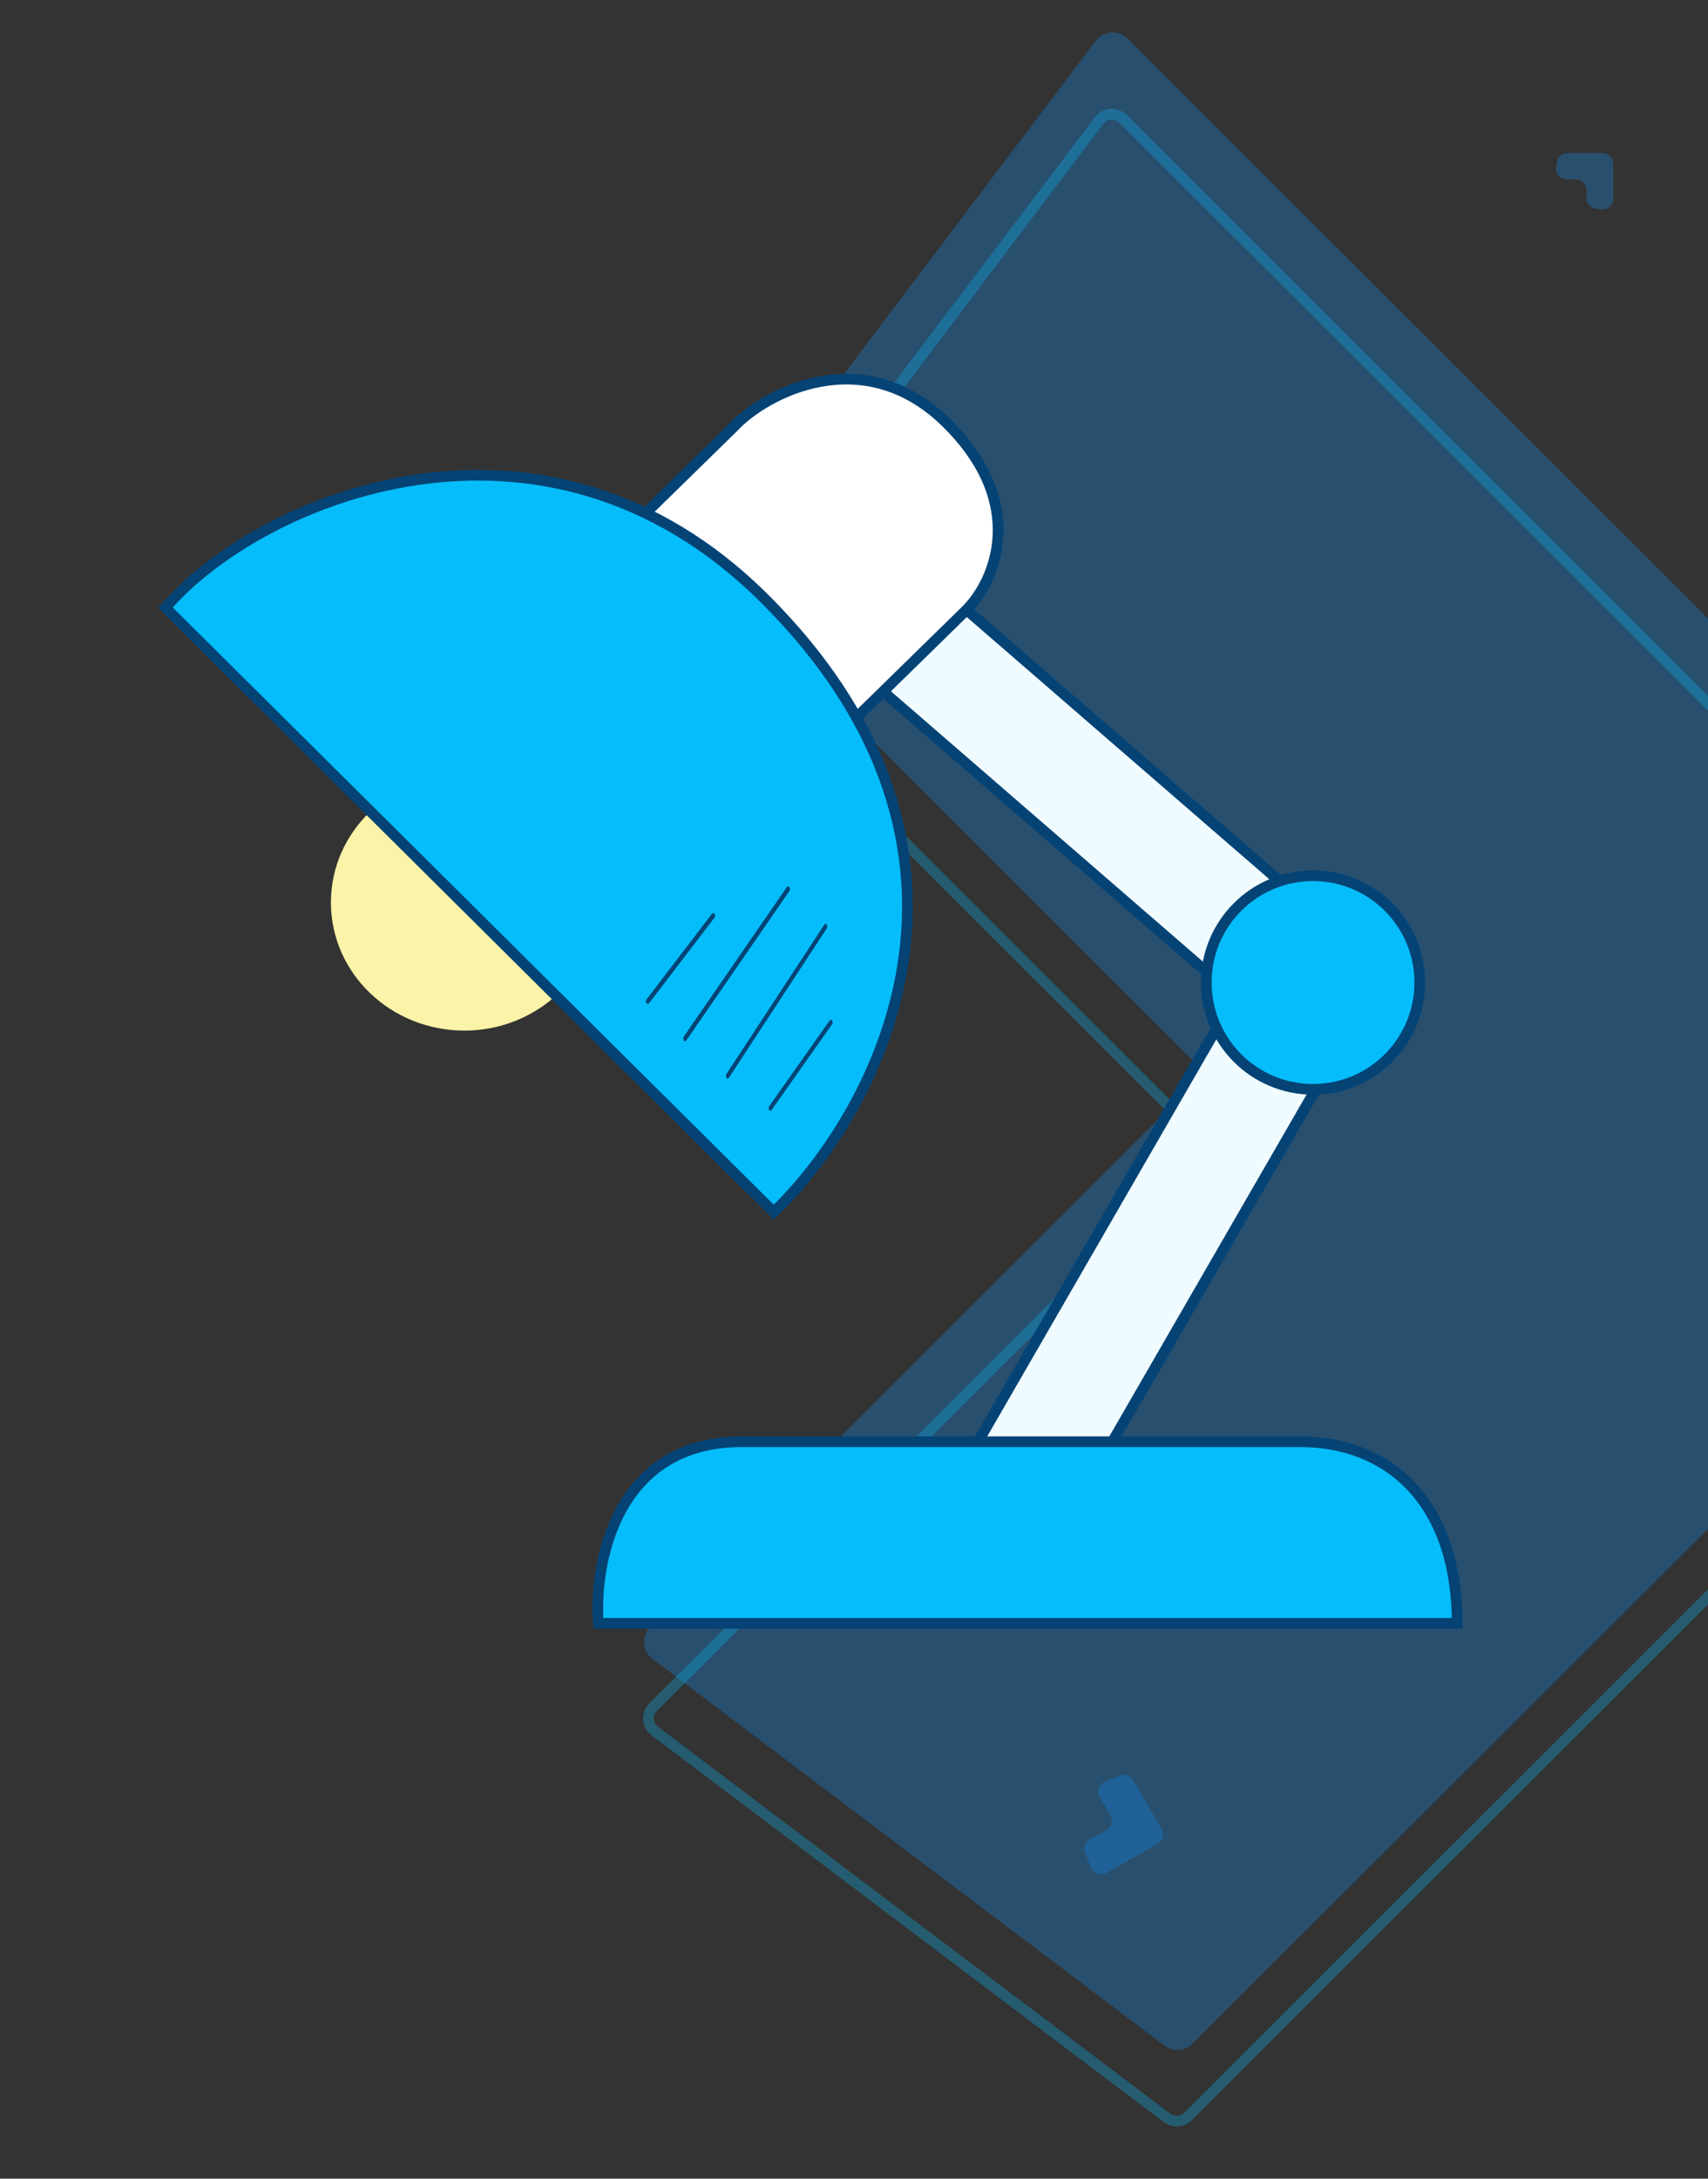<svg width="320" height="408" viewBox="0 0 320 408" fill="none" xmlns="http://www.w3.org/2000/svg">
<rect x="0" y="0" width="320" height="408" fill="#333333" stroke="none"/>
<g clip-path="url(#clip0_656_9723)">
<path opacity="0.3" d="M402.527 203.89C404.09 202.329 404.09 199.798 402.527 198.237L211.285 7.249C209.567 5.532 206.725 5.729 205.261 7.667L132.961 103.313C131.758 104.905 131.914 107.138 133.326 108.548L222.931 198.035C224.495 199.596 224.495 202.127 222.931 203.688L121.828 304.658C120.11 306.374 120.306 309.21 122.244 310.674L218.195 383.103C219.789 384.306 222.027 384.151 223.439 382.741L402.527 203.89Z" fill="#1090F9"/>
<path opacity="0.3" d="M401.669 213.259C402.842 214.43 402.842 216.328 401.669 217.499L222.581 396.35C221.522 397.408 219.843 397.524 218.648 396.621L122.697 324.192C121.244 323.094 121.096 320.967 122.385 319.68L223.489 218.711C225.443 216.759 225.443 213.595 223.489 211.644L133.883 122.157C132.824 121.1 132.707 119.424 133.61 118.231L205.909 22.584C207.007 21.131 209.138 20.983 210.427 22.271L401.669 213.259Z" stroke="#05BDFB" stroke-width="2"/>
<path opacity="0.3" d="M300.244 28.653C301.349 28.653 302.244 29.548 302.244 30.653L302.244 37.237C302.244 38.45 301.173 39.384 299.971 39.218L298.953 39.078C297.963 38.942 297.226 38.096 297.226 37.097L297.226 35.609C297.226 34.504 296.33 33.609 295.226 33.609L293.531 33.609C292.315 33.609 291.38 32.533 291.55 31.329L291.685 30.373C291.824 29.387 292.669 28.653 293.665 28.653L300.244 28.653Z" fill="#1090F9"/>
<path opacity="0.3" d="M217.653 342.529C218.21 343.483 217.884 344.7 216.925 345.247L207.305 350.732C206.249 351.333 204.895 350.869 204.434 349.746L203.301 346.985C202.923 346.064 203.286 345.011 204.152 344.517L207.327 342.707C208.287 342.16 208.613 340.943 208.055 339.99L206.025 336.518C205.413 335.471 205.873 334.133 207.001 333.681L209.821 332.553C210.75 332.181 211.816 332.546 212.32 333.408L217.653 342.529Z" fill="#1090F9"/>
<rect x="157.075" y="122.25" width="21.811" height="118.887" transform="rotate(-49.099 157.075 122.25)" fill="#F0FBFF" stroke="#054375" stroke-width="2"/>
<rect x="201.56" y="281.858" width="21.811" height="118.887" transform="rotate(-150 201.56 281.858)" fill="#F0FBFF" stroke="#054375" stroke-width="2"/>
<ellipse cx="87" cy="169" rx="25" ry="24" fill="#FBF3A7"/>
<path d="M177.21 79.076C161.668 63.872 143.288 73.649 137.428 79.984L118.463 98.537L157.782 137L180.911 114.374C186.462 108.942 192.753 94.281 177.21 79.076Z" fill="white"/>
<path d="M118 98.99L118.463 98.537M118.463 98.537L137.428 79.984C143.288 73.649 161.668 63.872 177.21 79.076C192.753 94.281 186.462 108.942 180.911 114.374L157.782 137L118.463 98.537Z" stroke="#054375" stroke-width="2"/>
<path d="M144.957 227L31 113.81C48.461 93.424 101.763 70.908 143.119 111.984C190.907 159.451 164.256 208.439 144.957 227Z" fill="#05BDFB" stroke="#054375" stroke-width="2"/>
<circle cx="246" cy="184" r="20" fill="#05BDFB" stroke="#054375" stroke-width="2"/>
<path d="M138.917 270C115.421 270 111.249 292.667 112.101 304H273C273 281.333 260.23 270 243.629 270H138.917Z" fill="#05BDFB" stroke="#054375" stroke-width="2"/>
<path d="M128.35 195C128.267 195 128.171 194.948 128.099 194.844C127.967 194.653 127.967 194.323 128.099 194.131L147.41 166.143C147.542 165.952 147.769 165.952 147.901 166.143C148.033 166.334 148.033 166.664 147.901 166.856L128.59 194.844C128.518 194.948 128.434 195 128.35 195Z" fill="#054375"/>
<path d="M136.333 202C136.253 202 136.162 201.948 136.094 201.844C135.969 201.653 135.969 201.323 136.094 201.131L154.44 173.143C154.565 172.952 154.781 172.952 154.906 173.143C155.031 173.334 155.031 173.664 154.906 173.856L136.56 201.844C136.492 201.948 136.413 202 136.333 202Z" fill="#054375"/>
<path d="M121.374 188C121.284 188 121.182 187.951 121.105 187.853C120.965 187.673 120.965 187.362 121.105 187.182L133.37 171.135C133.511 170.955 133.754 170.955 133.895 171.135C134.035 171.315 134.035 171.626 133.895 171.806L121.63 187.853C121.553 187.951 121.463 188 121.374 188Z" fill="#054375"/>
<path d="M144.345 208C144.263 208 144.168 207.951 144.097 207.853C143.968 207.673 143.968 207.362 144.097 207.182L155.419 191.135C155.549 190.955 155.773 190.955 155.903 191.135C156.032 191.315 156.032 191.626 155.903 191.806L144.581 207.853C144.51 207.951 144.428 208 144.345 208Z" fill="#054375"/>
</g>
<defs>
<clipPath id="clip0_656_9723">
<rect width="320" height="408" fill="white"/>
</clipPath>
</defs>
</svg>
